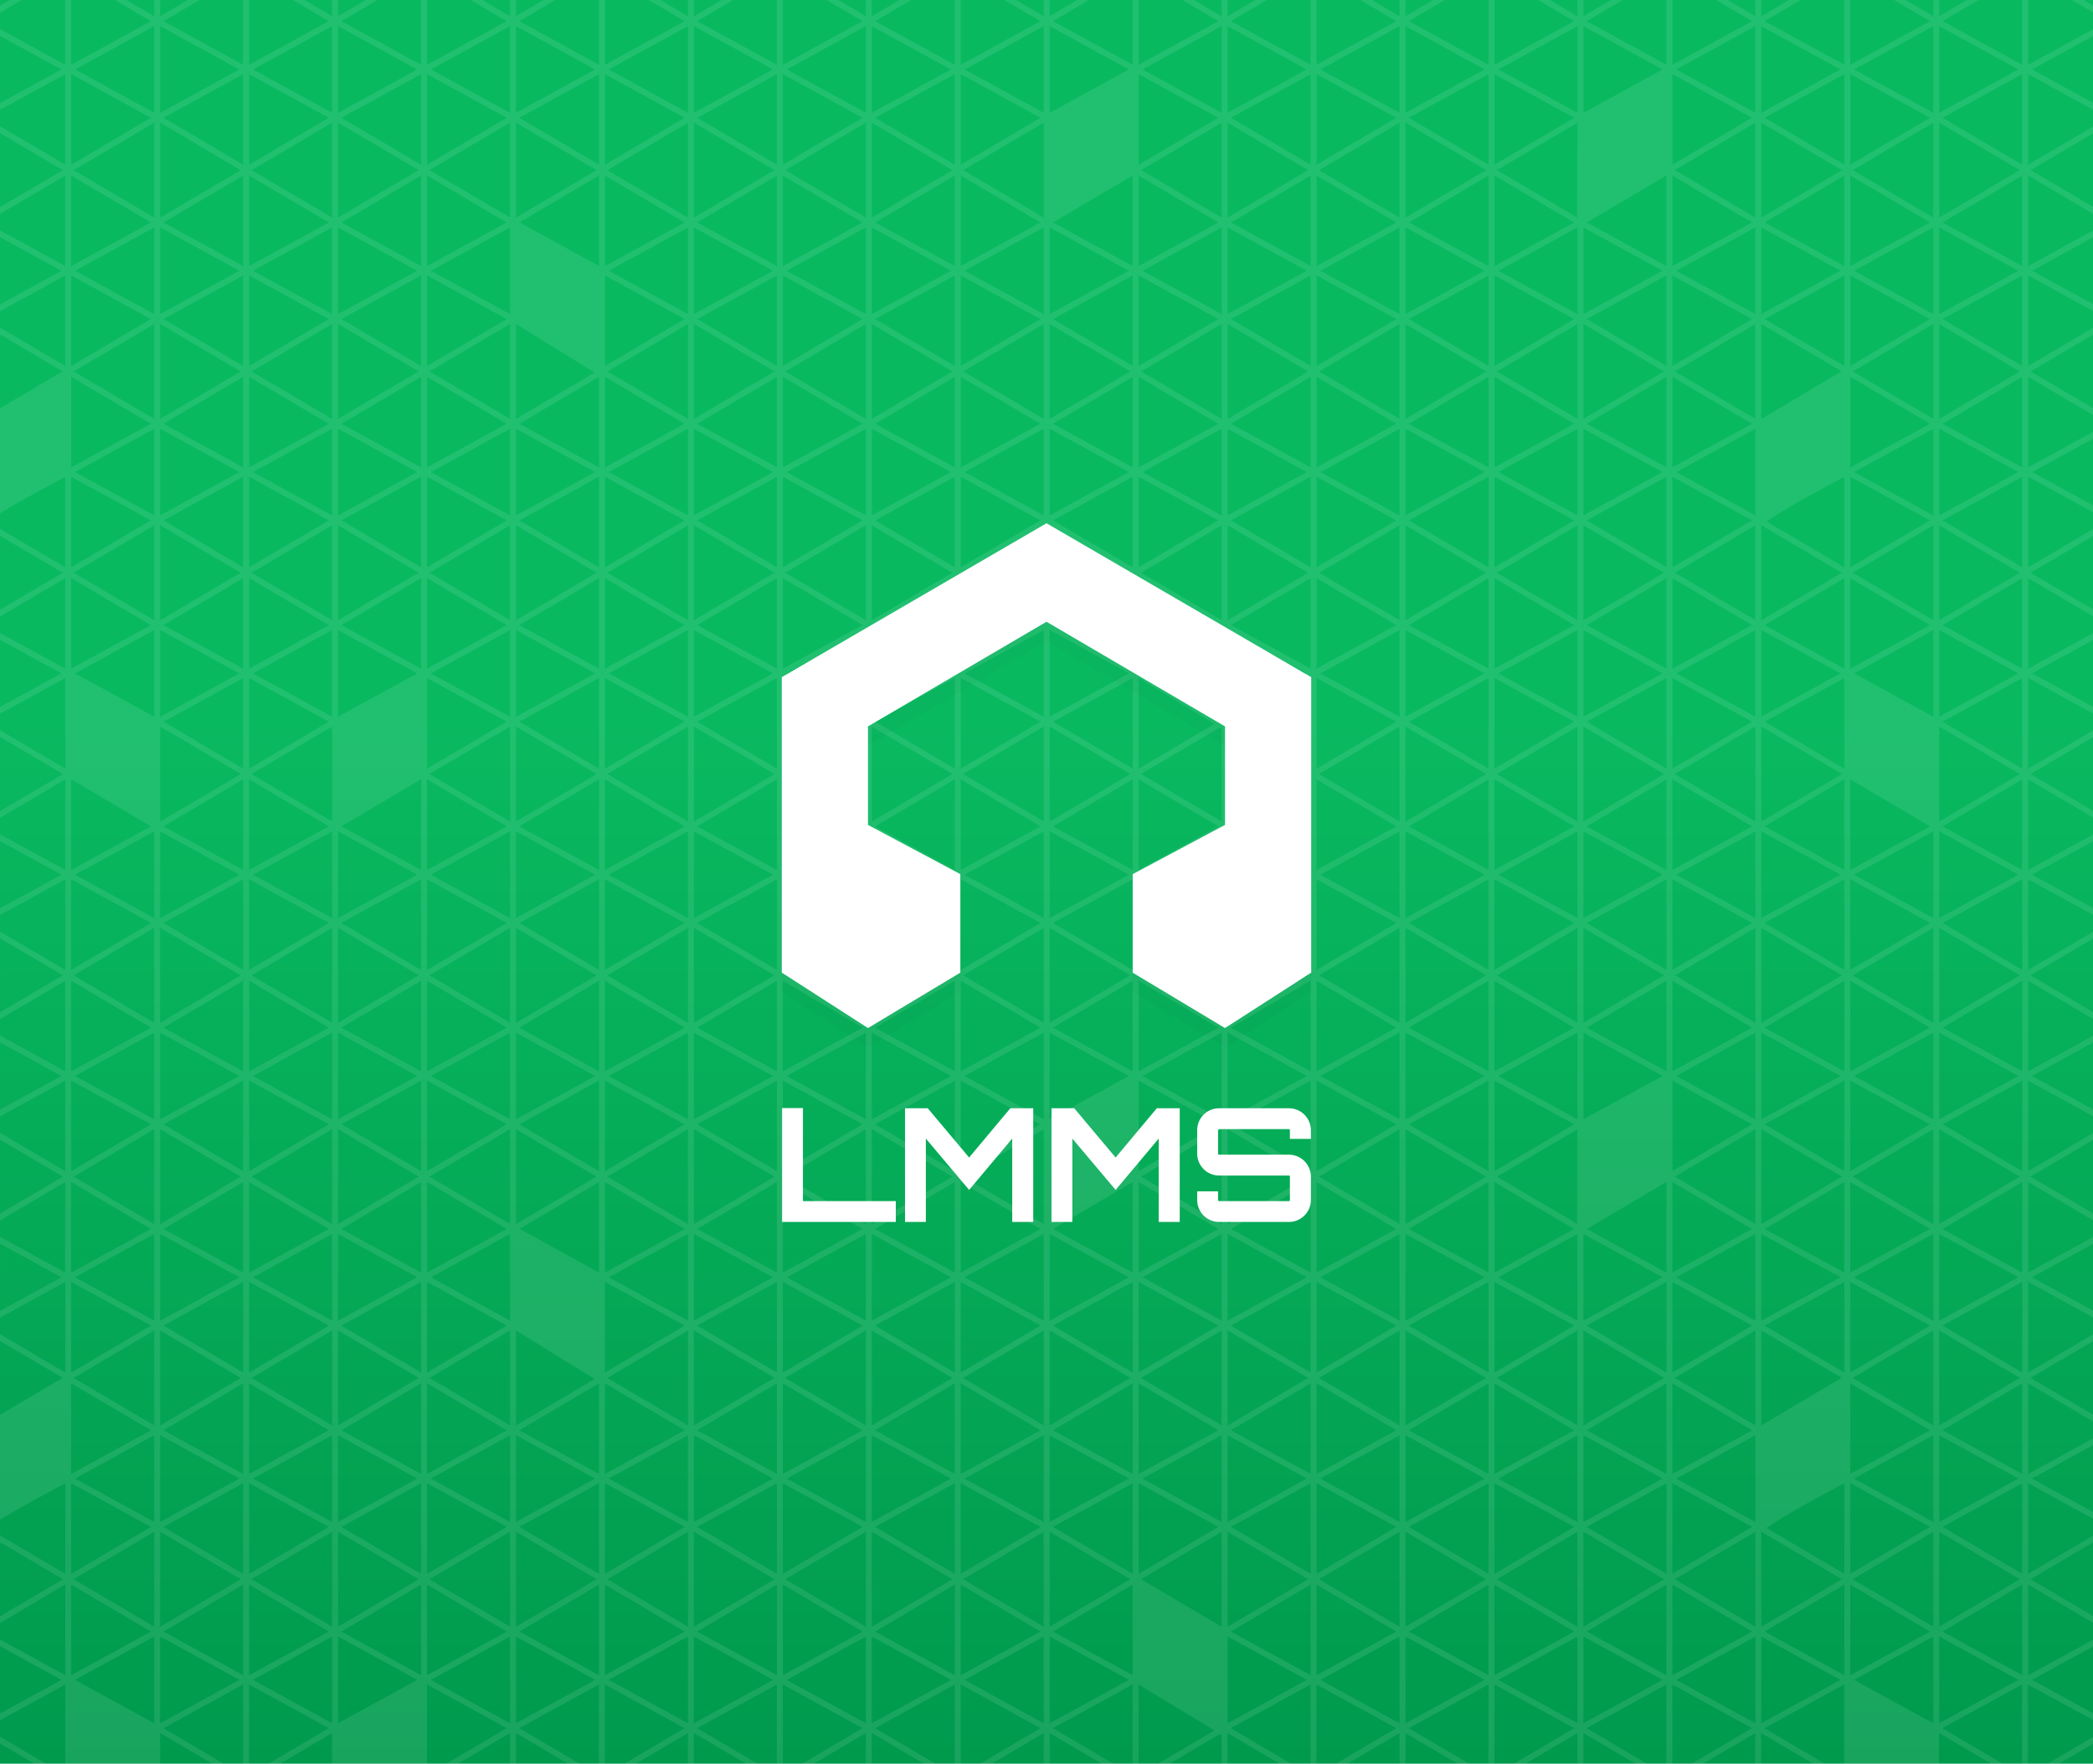 <svg xmlns="http://www.w3.org/2000/svg" height="573" width="680"><defs><filter height="1.025" y="-.012" width="1.023" x="-.012" id="A" color-interpolation-filters="sRGB"><feGaussianBlur stdDeviation=".42"/></filter><linearGradient y2="573" x2="339.5" y1="233" x1="339.5" id="B" gradientUnits="userSpaceOnUse"><stop offset="0" stop-color="#09b960"/><stop offset="1" stop-color="#009a4d"/></linearGradient></defs><path d="M.001 573h680V0h-680z" fill="url(#B)"/><path dominant-baseline="auto" d="M3.23 0L0 1.902v2.203L6.973 0zm17.977 0v21.063L0 9.453v2.182L19.957 22.57 0 33.504v2.182l21.207-11.6V53.52L0 41.033v2.2L20.3 55.2h.266l-.266.158L0 67.303v2.203l21.207-12.488V86.46L0 74.854v2.18L19.957 87.97 0 98.904v2.182l21.207-11.6v29.447L0 106.434v2.2L20.3 120.6h.104L0 132.682v34.1c6.868-4.292 14.097-8.004 21.207-11.896v29.447L0 171.832v2.203L20.3 186h.266l-.266.156L0 198.102v2.205l21.207-12.5v29.445L0 205.654v2.18l19.957 10.936L0 229.705v2.18l21.207-11.6v29.447L0 237.232v2.203L20.3 251.4h.266l-.266.156L0 263.502v2.203l21.207-12.488v29.445L0 271.053v2.182l19.957 10.936L0 295.105v2.18l21.207-11.6v29.445L0 302.633v2.203l20.3 11.953h.266l-.266.158L0 328.902v2.203l21.207-12.488v29.445L0 336.453v2.182l19.957 10.936L0 360.504v2.182l21.207-11.6v29.447L0 368.033v2.2l20.3 11.955h.266l-.266.158L0 394.303v2.203l21.207-12.488v29.443L0 401.854v2.18l19.957 10.936L0 425.904v2.182l21.207-11.6v29.447L0 433.434v2.2L20.3 447.6h.104L0 459.682v34.1c6.868-4.292 14.097-8.004 21.207-11.896v29.447L0 498.832v2.203L20.3 513h.266l-.266.156L0 525.102v2.205l21.207-12.5v29.445L0 532.654v2.18l19.957 10.936L0 556.705v2.18l21.207-11.6V573h30.826v-9.96L68.945 573h3.74l-19.6-11.54 25.9-14.186V573h1.928v-25.725l25.912 14.186L87.254 573h3.742l16.9-9.96V573h30.828v-25.725l25.912 14.186-19.58 11.54h3.742l16.9-9.96V573h1.926v-9.96l16.912 9.96h3.74l-19.6-11.54 25.9-14.186V573h1.928v-25.725l25.914 14.186L202.854 573h3.744l16.9-9.96V573h1.926v-9.96l16.9 9.96h3.744l-19.594-11.54 25.914-14.186V573h1.926v-25.725l25.912 14.186L260.654 573h3.742l16.912-9.96V573h1.924v-9.96l16.912 9.96h3.742l-19.592-11.54 25.912-14.186V573h1.926v-25.725l25.914 14.186L318.453 573h3.744l16.9-9.96V573h1.926v-9.96l16.9 9.96h3.744l-19.594-11.54 25.914-14.186V573h1.926v-25.725l24.654 14.926-18.334 10.8h3.74l16.387-9.65.527.34V573h1.926v-9.96l16.9 9.96h3.744l-19.594-11.54 25.914-14.186V573h1.924v-25.725l25.914 14.186L434.053 573h3.744l16.9-9.96V573h1.926v-9.96l16.912 9.96h3.742l-19.592-11.54 25.912-14.186V573h1.926v-25.725l25.914 14.186L491.854 573h3.744l16.9-9.96V573h1.926v-9.96l16.9 9.96h3.744l-19.594-11.54 25.914-14.186V573h1.928v-25.725l25.9 14.186-19.6 11.54h3.74l16.9-9.96V573h1.928v-9.96l16.9 9.96h3.742l-19.592-11.54 25.912-14.186V573h30.828v-9.96l16.9 9.96h3.742l-19.592-11.54 25.912-14.186V573h1.928v-25.725L680 558.8v-2.182l-19.816-10.857L680 534.912v-2.182l-21.064 11.53v-29.445l21.064 12.4v-2.207L659.576 513h.266L680 501.12v-2.205l-21.064 12.408v-29.447L680 493.408v-2.182l-19.816-10.857L680 469.512v-2.182l-21.064 11.53v-29.445L680 461.824v-2.207L659.576 447.6h.266L680 435.72v-2.203l-21.064 12.406v-29.447L680 428.008v-2.182l-19.816-10.857L680 404.1v-2.182l-21.064 11.53v-29.443L680 396.424v-2.205l-20.424-12.03h.266L680 370.318v-2.203l-21.064 12.406v-29.447L680 362.607v-2.182l-19.816-10.855L680 338.713v-2.184l-21.064 11.533v-29.445L680 331.023v-2.205l-20.424-12.03h.266L680 304.92v-2.205l-21.064 12.406v-29.445L680 297.2v-2.182l-19.816-10.857L680 273.313v-2.184l-21.064 11.533v-29.445L680 265.623v-2.205l-20.424-12.027h.266L680 239.52v-2.205l-21.064 12.408v-29.447L680 231.8v-2.182l-19.816-10.857L680 207.912v-2.182l-21.064 11.53v-29.445l21.064 12.4v-2.207L659.576 186h.266L680 174.12v-2.205l-21.064 12.408v-29.447L680 166.408v-2.182l-19.816-10.857L680 142.512v-2.182l-21.064 11.53v-29.445L680 134.824v-2.207L659.576 120.6h.266L680 108.72v-2.203l-21.064 12.406V89.475L680 101.008v-2.182L660.184 87.97 680 77.1v-2.18l-21.064 11.53V57.018L680 69.424V67.22L659.576 55.2h.266L680 43.318v-2.203L658.936 53.52V24.074L680 35.607v-2.182L660.184 22.57 680 11.713V9.53l-21.064 11.533V0h-1.928v21.063L631.096 6.877 642.773 0h-3.742l-8.996 5.3V0h-1.928v5.3L619.1 0h-3.742l11.678 6.877-25.912 14.186V0h-1.928v21.063l-25.9-14.186L584.973 0h-3.742l-8.996 5.3V0h-1.928v5.3L561.3 0h-3.74l11.676 6.877-25.9 14.186V0h-1.928v21.063L515.494 6.877 527.172 0h-3.742l-8.996 5.3V0h-1.926v5.3L503.512 0h-3.742l11.678 6.877-25.914 14.186V0h-1.926v21.063L457.695 6.877 469.373 0h-3.742l-8.998 5.3V0h-1.926v5.3L445.7 0h-3.742l11.678 6.877-25.914 14.186V0h-1.924v21.063L399.895 6.877 411.572 0h-3.742l-8.996 5.3V0h-1.926v5.3L387.9 0h-3.742l11.678 6.877-25.912 14.186V0h-1.926v21.063L342.094 6.877 353.77 0h-3.742l-8.996 5.3V0h-1.926v5.3L330.1 0h-3.742l11.678 6.877-25.914 14.186V0h-1.926v21.063l-25.9-14.186L295.973 0h-3.742l-8.998 5.3V0h-1.924v5.3l-9-5.3h-3.742l11.678 6.877-25.912 14.186V0h-1.926v21.063L226.494 6.877 238.172 0h-3.742l-8.996 5.3V0h-1.926v5.3L214.512 0h-3.742l11.678 6.877-25.914 14.186V0h-1.928v21.063l-25.9-14.186L180.37 0h-3.74l-8.998 5.3V0h-1.926v5.3L156.7 0h-3.742l11.678 6.877-25.912 14.186V0h-1.928v21.063l-25.9-14.186L122.572 0h-3.742l-8.996 5.3V0h-1.928v5.3L98.9 0h-3.742l11.678 6.877-25.912 14.186V0h-1.928v21.063l-25.9-14.186L64.77 0h-3.74l-8.998 5.3V0h-1.928v5.3L41.1 0h-3.742l11.678 6.877-25.912 14.186V0h-1.926zM673.17 0L680 4.023V1.818L676.9 0h-3.74zM50.105 8.475v28.187L24.383 22.57zm1.928 0L77.758 22.57 52.033 36.662zm55.873 0v28.187L82.182 22.57l25.725-14.096zm1.928 0l25.723 14.096-25.723 14.092zm55.873 0v28.187L139.982 22.57l25.725-14.096zm1.926 0l25.725 14.096-25.725 14.092zm55.875 0v28.187L197.78 22.57l25.727-14.096zm1.926 0L251.16 22.57l-25.725 14.092V8.475zm55.875 0v28.187L255.582 22.57 281.3 8.475zm1.924 0l25.725 14.096-25.725 14.092zm55.875 0v28.187L313.385 22.57l25.723-14.096zm1.926 0L366.76 22.57l-25.725 14.092V8.475zm55.875 0v28.187L371.184 22.57 396.9 8.474zm1.926 0l25.723 14.096-25.723 14.092zm55.873 0v28.187L428.984 22.57l25.723-14.096zm1.926 0L482.36 22.57l-25.725 14.092V8.475zm55.875 0v28.187L486.783 22.57l25.725-14.096zm1.926 0l25.723 14.096-25.723 14.092zm55.873 0v28.187L544.584 22.57l25.723-14.096zm1.928 0L597.96 22.57l-25.725 14.092V8.475zm55.873 0v28.187L602.383 22.57l25.725-14.096zm1.928 0L655.76 22.57l-25.723 14.092zm-606.902 15.6l25.912 14.188-25.912 15.26v-29.45zm55.873 0V53.52l-25.9-15.26 25.9-14.187zm1.928 0l25.912 14.188-25.912 15.26v-29.45zm55.873 0V53.52l-25.912-15.26 25.912-14.187zm1.928 0l25.912 14.188-25.912 15.26v-29.45zm55.87 0V53.52l-25.9-15.26 25.9-14.187zm1.928 0l25.914 14.188-25.914 15.26v-29.45zm55.875 0V53.52l-25.914-15.26L252.4 24.073zm1.926 0l25.912 14.188-25.912 15.26v-29.45zm55.873 0V53.52l-25.912-15.26 25.912-14.187zm1.926 0l25.914 14.188-25.914 15.26v-29.45zm57.8 0l25.912 14.188-25.912 15.26v-29.45zm55.875 0V53.52l-25.914-15.26L425.8 24.073zm1.924 0l25.914 14.188-25.914 15.26v-29.45zm55.875 0V53.52l-25.912-15.26 25.912-14.187zm1.926 0l25.914 14.188-25.914 15.26v-29.45zm57.803 0l25.9 14.188-25.9 15.26v-29.45zm55.87 0V53.52l-25.912-15.26 25.912-14.187zm1.928 0l25.912 14.188-25.912 15.26v-29.45zm55.873 0V53.52l-25.912-15.26 25.912-14.187zM50.105 39.84v30.857L23.775 55.2h.268l26.063-15.35zm1.928 0L78.1 55.2h.266l-.266.158-26.066 15.35V39.84zm55.873 0v30.857L81.574 55.2h.27l26.063-15.35zm1.928 0l26.064 15.35h.266l-.266.158-26.064 15.35zm55.873 0v30.52l-.193.225-26.14-15.395h.268l26.064-15.35zm1.926 0L193.7 55.2h.266l-.266.158-26.066 15.35V39.84zm55.875 0v30.857L197.174 55.2h.27l26.064-15.35zm1.926 0l26.064 15.35h.268l-26.332 15.508zm55.875 0v30.857L254.975 55.2h.268l26.066-15.35zm1.924 0L309.3 55.2h.266l-.266.158-26.066 15.35V39.84zm55.875 0v30.857L312.775 55.2h.268l26.064-15.35zm57.8 0v30.857L370.574 55.2h.268l26.066-15.35zm1.926 0l26.064 15.35h.266l-.266.158-26.064 15.35zm55.873 0v30.857L428.375 55.2h.268l26.064-15.35zm1.926 0L482.7 55.2h.268l-26.334 15.508V39.84zm55.875 0l-.12 30.8-26.2-15.44h.268L512.5 39.84zm57.8 0v30.857l-26.33-15.508h.266l26.064-15.35zm1.928 0L598.3 55.2h.268l-26.332 15.508zm55.873 0v30.857L601.775 55.2h.268l26.064-15.35zm1.928 0L656.1 55.2h.27l-.27.158-26.062 15.35V39.84zM23.133 57.018l25.912 15.26L23.133 86.46zm55.873 0V86.46l-25.9-14.184 25.9-15.26zm1.928 0l25.912 15.26L80.934 86.46zm55.873 0V86.46l-25.912-14.184 25.912-15.26zm1.928 0l25.912 15.26-25.912 14.184zm55.87 0V86.46l-25.832-14.23 25.832-15.213zm1.928 0l25.914 15.26-25.914 14.184zm55.875 0V86.46l-25.914-14.184 25.914-15.26zm1.926 0l25.912 15.26-25.912 14.184zm55.873 0V86.46l-25.912-14.184 25.912-15.26zm1.926 0l25.914 15.26-25.914 14.184zm55.875 0V86.46l-25.914-14.184 25.914-15.26zm1.926 0l25.912 15.26-25.912 14.184zm55.875 0V86.46l-25.914-14.184 25.914-15.26zm1.924 0l25.914 15.26-25.914 14.184zm55.875 0V86.46l-25.912-14.184 25.912-15.26zm1.926 0l25.914 15.26-25.914 14.184zm55.875 0V86.46l-25.914-14.184 25.914-15.26zm1.928 0l25.9 15.26-25.9 14.184zm55.87 0V86.46l-25.912-14.184 25.912-15.26zm1.928 0l25.912 15.26-25.912 14.184zm55.873 0V86.46l-25.912-14.184 25.912-15.26zM50.105 73.875v28.188L24.383 87.97l25.723-14.094zm1.928 0L77.758 87.97l-25.725 14.094v-28.2zm55.873 0v28.188L82.182 87.97l25.725-14.094zm1.928 0l25.723 14.094-25.723 14.094zm113.674 0v28.188L197.78 87.97l25.727-14.094zm1.926 0L251.16 87.97l-25.725 14.094v-28.19zm55.875 0v28.188L255.582 87.97l25.727-14.094zm1.924 0l25.725 14.094-25.725 14.094zm55.875 0v28.188L313.385 87.97l25.723-14.094zm1.926 0L366.76 87.97l-25.725 14.094v-28.19zm55.875 0v28.188L371.184 87.97l25.725-14.094zm1.926 0l25.723 14.094-25.723 14.094zm55.873 0v28.188L428.984 87.97l25.723-14.094zm1.926 0L482.36 87.97l-25.725 14.094v-28.19zm55.875 0v28.188L486.783 87.97l25.725-14.094zm1.926 0l25.723 14.094-25.723 14.094zm55.873 0v28.188L544.584 87.97l25.723-14.094zm1.928 0L597.96 87.97l-25.725 14.094v-28.2zm55.873 0v28.188L602.383 87.97l25.725-14.094zm1.928 0L655.76 87.97l-25.723 14.094zm-464.355.014l.025 28.174-25.723-14.094 25.697-14.08zM23.133 89.475l25.912 14.188-25.912 15.26zm55.873 0v29.447l-25.9-15.26 25.9-14.188zm1.928 0l25.912 14.188-25.912 15.26zm55.873 0v29.447l-25.912-15.26 25.912-14.188zm1.928 0l25.912 14.188-25.912 15.26zm57.8 0l25.914 14.188-25.914 15.26zm55.875 0v29.447l-25.914-15.26L252.4 89.474zm1.926 0l25.912 14.188-25.912 15.26zm55.873 0v29.447l-25.912-15.26 25.912-14.188zm1.926 0l25.914 14.188-25.914 15.26zm55.875 0v29.447l-25.914-15.26L368 89.474zm1.926 0l25.912 14.188-25.912 15.26zm55.875 0v29.447l-25.914-15.26 25.914-14.188zm1.924 0l25.914 14.188-25.914 15.26zm55.875 0v29.447l-25.912-15.26L483.6 89.474zm1.926 0l25.914 14.188-25.914 15.26zm55.875 0v29.447l-25.914-15.26 25.914-14.188zm1.928 0l25.9 14.188-25.9 15.26zm55.87 0v29.447l-25.912-15.26 25.912-14.188zm1.928 0l25.912 14.188-25.912 15.26zm55.873 0v29.447l-25.912-15.26L657 89.474zM50.105 105.24v30.857L23.775 120.6h.268l26.063-15.35zm1.928 0L78.1 120.6h.266l-.266.156-26.066 15.352V105.24zm55.873 0v30.857L81.574 120.6h.27l26.063-15.35zm1.928 0l26.064 15.35h.266l-.266.156-26.064 15.352zm55.873 0v30.857L139.375 120.6h.268l26.064-15.35zm1.926 0l25.568 15.8-25.568 15.06zm55.875 0v30.857L197.174 120.6h.27l26.064-15.35zm1.926 0l26.064 15.35h.268l-.268.156-26.064 15.352zm55.875 0v30.857L254.975 120.6h.268l26.066-15.35zm1.924 0L309.3 120.6h.266l-.266.156-26.066 15.352V105.24zm55.875 0v30.857L312.775 120.6h.268l26.064-15.35zm1.926 0l26.064 15.35h.268l-.268.156-26.064 15.352zm55.875 0v30.857L370.574 120.6h.268l26.066-15.35zm1.926 0L424.9 120.6h.266l-.266.156-26.064 15.352V105.24zm55.873 0v30.857L428.375 120.6h.268l26.064-15.35zm1.926 0L482.7 120.6h.268l-.268.156-26.066 15.352zm55.875 0v30.857L486.176 120.6h.268l26.064-15.35zm1.926 0L540.5 120.6h.268l-.268.156-26.064 15.352V105.24zm55.873 0v30.857l-26.33-15.508h.266l26.064-15.35zm1.928 0L598.3 120.6h.102l-26.166 15.508zm55.873 0v30.857L601.775 120.6h.268l26.064-15.35zm1.928 0L656.1 120.6h.27l-.27.156-26.062 15.352V105.24zM23.133 122.416l25.912 15.262-25.912 14.184v-29.445zm55.873 0v29.445l-25.9-14.184 25.9-15.262zm1.928 0l25.912 15.262-25.912 14.184v-29.445zm55.873 0v29.445l-25.912-14.184 25.912-15.262zm1.928 0l25.912 15.262-25.912 14.184v-29.445zm55.87 0v29.445l-25.9-14.184 25.9-15.262zm1.928 0l25.914 15.262-25.914 14.184v-29.445zm55.875 0v29.445l-25.914-14.184 25.914-15.262zm1.926 0l25.912 15.262-25.912 14.184v-29.445zm55.873 0v29.445l-25.912-14.184 25.912-15.262zm1.926 0l25.914 15.262-25.914 14.184v-29.445zm55.875 0v29.445l-25.914-14.184 25.914-15.262zm1.926 0l25.912 15.262-25.912 14.184v-29.445zm55.875 0v29.445l-25.914-14.184 25.914-15.262zm1.924 0l25.914 15.262-25.914 14.184v-29.445zm55.875 0v29.445l-25.912-14.184 25.912-15.262zm1.926 0l25.914 15.262-25.914 14.184v-29.445zm55.875 0v29.445l-25.914-14.184 25.914-15.262zm1.928 0l25.9 15.262-25.9 14.184v-29.445zm57.8 0l25.912 15.262-25.912 14.184v-29.445zm55.873 0v29.445l-25.912-14.184L657 122.415zM50.105 139.273v28.2L24.383 153.37l25.723-14.096zm1.928 0l25.725 14.096-25.725 14.094v-28.2zm55.873 0v28.2L82.182 153.37l25.725-14.096zm1.928 0l25.723 14.096-25.723 14.094v-28.2zm55.873 0v28.2l-25.725-14.094 25.725-14.096zm1.926 0l25.725 14.096-25.725 14.094v-28.2zm55.875 0v28.2L197.78 153.37l25.727-14.096zm1.926 0l25.725 14.096-25.725 14.094v-28.2zm55.875 0v28.2l-25.727-14.094 25.727-14.096zm1.924 0l25.725 14.096-25.725 14.094v-28.2zm55.875 0v28.2l-25.723-14.094 25.723-14.096zm1.926 0l25.725 14.096-25.725 14.094v-28.2zm55.875 0v28.2l-25.725-14.094 25.725-14.096zm1.926 0l25.723 14.096-25.723 14.094v-28.2zm55.873 0v28.2l-25.723-14.094 25.723-14.096zm1.926 0l25.725 14.096-25.725 14.094v-28.2zm55.875 0v28.2l-25.725-14.094 25.725-14.096zm1.926 0l25.723 14.096-25.723 14.094v-28.2zm55.873 0v28.2l-25.723-14.094 25.723-14.096zm57.8 0v28.2l-25.725-14.094 25.725-14.096zm1.928 0l25.723 14.096-25.723 14.094v-28.2zM23.133 154.875l25.912 14.186-25.912 15.262v-29.447zm55.873 0v29.447l-25.9-15.262 25.9-14.186zm1.928 0l25.912 14.186-25.912 15.262v-29.447zm55.873 0v29.447l-25.912-15.262 25.912-14.186zm1.928 0l25.912 14.186-25.912 15.262v-29.447zm55.87 0v29.447l-25.9-15.262 25.9-14.186zm1.928 0l25.914 14.186-25.914 15.262v-29.447zm55.875 0v29.447l-25.914-15.262 25.914-14.186zm1.926 0l25.912 14.186-25.912 15.262v-29.447zm55.873 0v29.447l-25.912-15.262 25.912-14.186zm1.926 0l25.914 14.186-25.914 15.262v-29.447zm55.875 0v29.447l-25.914-15.262 25.914-14.186zm1.926 0l25.912 14.186-25.912 15.262v-29.447zm55.875 0v29.447l-25.914-15.262 25.914-14.186zm1.924 0l25.914 14.186-25.914 15.262v-29.447zm55.875 0v29.447l-25.912-15.262 25.912-14.186zm1.926 0l25.914 14.186-25.914 15.262v-29.447zm55.875 0v29.447l-25.914-15.262 25.914-14.186zm1.928 0l25.9 14.186-25.9 15.262v-29.447zm55.87 0v29.447l-25.295-14.898c8.046-5.474 16.758-9.875 25.295-14.55zm1.928 0l25.912 14.186-25.912 15.262v-29.447zm55.873 0v29.447l-25.912-15.262 25.912-14.186zM50.105 170.64v30.857L23.775 186h.268l26.063-15.35zm1.928 0L78.1 186h.266l-.266.156-26.066 15.352V170.64zm55.873 0v30.857L81.574 186h.27l26.063-15.35zm1.928 0L135.898 186h.266l-.266.156-26.064 15.352zm55.873 0v30.857L139.375 186h.268l26.064-15.35zm1.926 0L193.7 186h.266l-.266.156-26.066 15.352V170.64zm55.875 0v30.857L197.174 186h.27l26.064-15.35zm1.926 0L251.498 186h.268l-.268.156-26.064 15.352zm55.875 0v30.857L254.975 186h.268l26.066-15.35zm1.924 0L309.3 186h.266l-.266.156-26.066 15.352V170.64zm55.875 0v30.857L312.775 186h.268l26.064-15.35zm1.926 0L367.098 186h.268l-.268.156-26.064 15.352zm55.875 0v30.857L370.574 186h.268l26.066-15.35zm1.926 0L424.898 186h.266l-.266.156-26.064 15.352V170.64zm55.873 0v30.857L428.375 186h.268l26.064-15.35zm1.926 0L482.7 186h.268l-.268.156-26.066 15.352zm55.875 0v30.857L486.176 186h.268l26.064-15.35zm1.926 0L540.498 186h.268l-.268.156-26.064 15.352V170.64zm55.873 0v30.857L543.977 186h.266l26.064-15.35zm1.928 0L598.3 186h.268l-.268.156-26.064 15.352zm55.873 0v30.857L601.775 186h.268l26.064-15.35zm1.928 0l26.06 15.36h.27l-.27.156-26.062 15.352V170.64zM23.133 187.816l25.912 15.262-25.912 14.184v-29.445zm55.873 0v29.445l-25.9-14.184 25.9-15.262zm1.928 0l25.912 15.262-25.912 14.184v-29.445zm55.873 0v29.445l-25.912-14.184 25.912-15.262zm1.928 0l25.912 15.262-25.912 14.184v-29.445zm55.87 0v29.445l-25.9-14.184 25.9-15.262zm1.928 0l25.914 15.262-25.914 14.184v-29.445zm55.875 0v29.445l-25.914-14.184 25.914-15.262zm1.926 0l25.912 15.262-25.912 14.184v-29.445zm55.873 0v29.445l-25.912-14.184 25.912-15.262zm1.926 0l25.914 15.262-25.914 14.184v-29.445zm55.875 0v29.445l-25.914-14.184 25.914-15.262zm57.8 0v29.445l-25.914-14.184 25.914-15.262zm1.924 0l25.914 15.262-25.914 14.184v-29.445zm55.875 0v29.445l-25.912-14.184 25.912-15.262zm1.926 0l25.914 15.262-25.914 14.184v-29.445zm55.875 0v29.445l-25.914-14.184 25.914-15.262zm1.928 0l25.9 15.262-25.9 14.184v-29.445zm55.87 0v29.445l-25.912-14.184 25.912-15.262zm1.928 0l25.912 15.262-25.912 14.184v-29.445zm55.873 0v29.445l-25.912-14.184 25.912-15.262zM50.105 204.674v28.2L24.383 218.77l25.723-14.096zm1.928 0l25.725 14.096-25.725 14.094v-28.2zm55.873 0v28.2L82.182 218.77l25.725-14.096zm1.928 0l25.723 14.096-25.723 14.094v-28.2zm55.873 0v28.2l-25.725-14.094 25.725-14.096zm1.926 0l25.725 14.096-25.725 14.094v-28.2zm55.875 0v28.2L197.78 218.77l25.727-14.096zm1.926 0l25.725 14.096-25.725 14.094v-28.2zm55.875 0v28.2l-25.727-14.094 25.727-14.096zm1.924 0l25.725 14.096-25.725 14.094v-28.2zm55.875 0v28.2l-25.723-14.094 25.723-14.096zm1.926 0l25.725 14.096-25.725 14.094v-28.2zm57.8 0l25.723 14.096-25.723 14.094v-28.2zm55.873 0v28.2l-25.723-14.094 25.723-14.096zm1.926 0l25.725 14.096-25.725 14.094v-28.2zm55.875 0v28.2l-25.725-14.094 25.725-14.096zm1.926 0l25.723 14.096-25.723 14.094v-28.2zm55.873 0v28.2l-25.723-14.094 25.723-14.096zm1.928 0l25.725 14.096-25.725 14.094v-28.2zm55.873 0v28.2l-25.725-14.094 25.725-14.096zm1.928 0l25.723 14.096-25.723 14.094v-28.2zm-551.03 15.602v29.447l-25.9-15.262 25.9-14.186zm1.928 0l25.912 14.186-25.912 15.262v-29.447zm57.8 0l25.912 14.186-25.912 15.262v-29.447zm55.87 0v29.447l-25.9-15.262 25.9-14.186zm1.928 0l25.914 14.186-25.914 15.262v-29.447zm55.875 0v29.447l-25.914-15.262 25.914-14.186zm1.926 0l25.912 14.186-25.912 15.262v-29.447zm55.873 0v29.447l-25.912-15.262 25.912-14.186zm1.926 0l25.914 14.186-25.914 15.262v-29.447zm55.875 0v29.447l-25.914-15.262 25.914-14.186zm1.926 0l24.654 14.926-24.654 14.52v-29.447zm55.875 0v29.447l-25.914-15.262 25.914-14.186zm1.924 0l25.914 14.186-25.914 15.262v-29.447zm55.875 0v29.447l-25.912-15.262 25.912-14.186zm1.926 0l25.914 14.186-25.914 15.262v-29.447zm55.875 0v29.447l-25.914-15.262 25.914-14.186zm1.928 0l25.9 14.186-25.9 15.262v-29.447zm55.87 0v29.447l-25.912-15.262 25.912-14.186zm57.8 0v29.447l-25.912-15.262 25.912-14.186zM52.033 236.04L78.1 251.4h.266l-.266.156-26.066 15.352V236.04zm55.873 0v30.857L81.574 251.4h.27l26.063-15.35zm57.8 0v30.857l-26.332-15.508h.268l26.064-15.35zm1.926 0l26.066 15.35h.266l-.266.156-26.066 15.352zm55.875 0v30.857l-26.334-15.508h.27l26.064-15.35zm1.926 0l26.064 15.35h.268l-.268.156-26.064 15.352zm55.875 0v30.857l-26.334-15.508h.268l26.066-15.35zm1.924 0l26.066 15.35h.266l-.266.156-26.066 15.352zm55.875 0v30.857l-26.332-15.508h.268l26.064-15.35zm1.926 0l26.064 15.35h.268l-.268.156-26.064 15.352zm57.8 0l26.064 15.35h.266l-.266.156-26.064 15.352zm55.873 0v30.857l-26.332-15.508h.268l26.064-15.35zm1.926 0l26.066 15.35h.268l-.268.156-26.066 15.352zm55.875 0v30.857l-26.332-15.508h.268l26.064-15.35zm1.926 0l26.064 15.35h.268l-.268.156-26.064 15.352zm55.873 0v30.857l-26.33-15.508h.266l26.064-15.35zm1.928 0l26.064 15.35h.268l-.268.156-26.064 15.352zm57.8 0l26.063 15.35h.27l-.27.156-26.062 15.352V236.04zm-233.654.3l.527.34v30.2l-26.334-15.508h.268l25.54-15.04zM23.133 253.217l25.912 15.26-25.912 14.186v-29.445zm55.873 0v29.445l-25.9-14.186 25.9-15.26zm1.928 0l25.912 15.26-25.912 14.186v-29.445zm55.873 0v29.445l-25.912-14.186 25.912-15.26zm1.928 0l25.912 15.26-25.912 14.186v-29.445zm55.87 0v29.445l-25.9-14.186 25.9-15.26zm1.928 0l25.914 15.26-25.914 14.186v-29.445zm55.875 0v29.445l-25.914-14.186 25.914-15.26zm1.926 0l25.725 15.148-3.408 2.08-22.316 12.217v-29.445zm55.873 0v29.445l-25.912-14.186 25.912-15.26zm1.926 0l25.914 15.26-25.914 14.186v-29.445zm55.875 0v29.445l-25.914-14.186 25.914-15.26zm1.926 0l25.912 15.26-25.912 14.186v-29.445zm55.875 0v29.445l-25.914-14.186 25.914-15.26zm1.924 0l25.914 15.26-25.914 14.186v-29.445zm55.875 0v29.445l-25.912-14.186 25.912-15.26zm1.926 0l25.914 15.26-25.914 14.186v-29.445zm55.875 0v29.445l-25.914-14.186 25.914-15.26zm1.928 0l25.9 15.26-25.9 14.186v-29.445zm55.87 0v29.445l-25.912-14.186 25.912-15.26zm1.928 0l25.912 15.26-25.912 14.186v-29.445zm55.873 0v29.445l-25.912-14.186 25.912-15.26zM50.105 270.074v28.2L24.383 284.17l25.723-14.096zm1.928 0l25.725 14.096-25.725 14.094v-28.2zm55.873 0v28.2L82.182 284.17l25.725-14.096zm1.928 0l25.723 14.096-25.723 14.094v-28.2zm55.873 0v28.2l-25.725-14.094 25.725-14.096zm1.926 0l25.725 14.096-25.725 14.094v-28.2zm55.875 0v28.2L197.78 284.17l25.727-14.096zm1.926 0l25.725 14.096-25.725 14.094v-28.2zm57.8 0l25.725 14.096-25.725 14.094v-28.2zm55.875 0v28.2l-25.723-14.094 25.723-14.096zm1.926 0l25.725 14.096-25.725 14.094v-28.2zm55.875 0v28.2l-25.725-14.094 25.725-14.096zm1.926 0l25.723 14.096-25.723 14.094v-28.2zm55.873 0v28.2l-25.723-14.094 25.723-14.096zm1.926 0l25.725 14.096-25.725 14.094v-28.2zm55.875 0v28.2l-25.725-14.094 25.725-14.096zm1.926 0l25.723 14.096-25.723 14.094v-28.2zm55.873 0v28.2l-25.723-14.094 25.723-14.096zm1.928 0l25.725 14.096-25.725 14.094v-28.2zm55.873 0v28.2l-25.725-14.094 25.725-14.096zm1.928 0l25.723 14.096-25.723 14.094v-28.2zM23.133 285.676l25.912 14.186-25.912 15.26v-29.445zm55.873 0v29.445l-25.9-15.26 25.9-14.186zm1.928 0l25.912 14.186-25.912 15.26v-29.445zm55.873 0v29.445l-25.912-15.26 25.912-14.186zm1.928 0l25.912 14.186-25.912 15.26v-29.445zm55.87 0v29.445l-25.9-15.26 25.9-14.186zm1.928 0l25.914 14.186-25.914 15.26v-29.445zm55.875 0v29.445l-25.914-15.26 25.914-14.186zm57.8 0v29.445l-25.912-15.26 25.912-14.186zm1.926 0l25.914 14.186-25.914 15.26v-29.445zm55.875 0v29.445l-25.914-15.26 25.914-14.186zm1.926 0l25.912 14.186-25.912 15.26v-29.445zm55.875 0v29.445l-25.914-15.26 25.914-14.186zm1.924 0l25.914 14.186-25.914 15.26v-29.445zm55.875 0v29.445l-25.912-15.26 25.912-14.186zm1.926 0l25.914 14.186-25.914 15.26v-29.445zm55.875 0v29.445l-25.914-15.26 25.914-14.186zm1.928 0l25.9 14.186-25.9 15.26v-29.445zm55.87 0v29.445l-25.912-15.26 25.912-14.186zm1.928 0l25.912 14.186-25.912 15.26v-29.445zm55.873 0v29.445l-25.912-15.26 25.912-14.186zM50.105 301.44v30.86l-26.33-15.5h.268l26.063-15.348zm1.928 0L78.1 316.8h.266l-.266.158L52.033 332.3zm55.873 0v30.86l-26.332-15.5h.27l26.063-15.348zm1.928 0l26.064 15.348h.266l-.266.158-26.064 15.352zm55.873 0v30.86l-26.332-15.5h.268l26.064-15.348zm1.926 0L193.7 316.8h.266l-.266.158-26.066 15.352v-30.86zm55.875 0v30.86l-26.334-15.5h.27l26.064-15.348zm1.926 0l26.064 15.348h.268l-26.332 15.5zm55.875 0v30.86l-26.334-15.5h1.254l25.08-15.348zm1.924 0L309.3 316.8h.266l-.266.158-26.066 15.352v-30.86zm55.875 0v30.86l-26.332-15.5h.268l26.064-15.348zm1.926 0l26.064 15.348h.268l-26.332 15.5zm55.875 0v30.86l-26.334-15.5h.268l26.066-15.348zm1.926 0l26.064 15.348h.266l-.266.158-26.064 15.352zm55.873 0v30.86l-26.332-15.5h.268l26.064-15.348zm1.926 0L482.7 316.8h.268l-26.334 15.5zm55.875 0v30.86l-26.332-15.5h.268l26.064-15.348zm1.926 0l26.064 15.348h.268l-26.332 15.5zm55.873 0v30.86l-26.33-15.5h.266l26.064-15.348zm1.928 0L598.3 316.8h.268l-26.332 15.5zm55.873 0v30.86l-26.332-15.5h.268l26.064-15.348zm1.928 0l26.063 15.348h.27l-.27.158-26.062 15.352V301.44zM23.133 318.617l25.912 15.26-25.912 14.186v-29.445zm55.873 0v29.445l-25.9-14.186 25.9-15.26zm1.928 0l25.912 15.26-25.912 14.186v-29.445zm55.873 0v29.445l-25.912-14.186 25.912-15.26zm1.928 0l25.912 15.26-25.912 14.186v-29.445zm55.87 0v29.445l-25.9-14.186 25.9-15.26zm1.928 0l25.914 15.26-25.914 14.186v-29.445zm55.875 0v29.445l-25.914-14.186 25.914-15.26zm1.926 0l25.912 15.26-25.912 14.186v-29.445zm55.873 0v29.445l-25.912-14.186 25.912-15.26zm1.926 0l25.914 15.26-25.914 14.186v-29.445zm55.875 0v29.445l-25.914-14.186 25.914-15.26zm1.926 0l25.912 15.26-25.912 14.186v-29.445zm55.875 0v29.445l-25.914-14.186 25.914-15.26zm1.924 0l25.914 15.26-25.914 14.186v-29.445zm55.875 0v29.445l-25.912-14.186 25.912-15.26zm1.926 0l25.914 15.26-25.914 14.186v-29.445zm55.875 0v29.445l-25.914-14.186 25.914-15.26zm1.928 0l25.9 15.26-25.9 14.186v-29.445zm55.87 0v29.445l-25.912-14.186 25.912-15.26zm1.928 0l25.912 15.26-25.912 14.186v-29.445zm55.873 0v29.445l-25.912-14.186 25.912-15.26zM50.105 335.475v28.188L24.383 349.57l25.723-14.096zm1.928 0l25.725 14.096-25.725 14.092v-28.187zm55.873 0v28.188L82.182 349.57l25.725-14.096zm1.928 0l25.723 14.096-25.723 14.092v-28.187zm55.873 0v28.188l-25.725-14.092zm1.926 0l25.725 14.096-25.725 14.092v-28.187zm55.875 0v28.188L197.78 349.57l25.727-14.096zm1.926 0l25.725 14.096-25.725 14.092v-28.187zm55.875 0v28.188l-25.727-14.092zm1.924 0l25.725 14.096-25.725 14.092v-28.187zm55.875 0v28.188l-25.723-14.092zm1.926 0l25.725 14.096-25.725 14.092v-28.187zm55.875 0v28.188l-25.725-14.092zm1.926 0l25.723 14.096-25.723 14.092v-28.187zm55.873 0v28.188l-25.723-14.092zm1.926 0l25.725 14.096-25.725 14.092v-28.187zm55.875 0v28.188l-25.725-14.092zm1.926 0l25.723 14.096-25.723 14.092v-28.187zm55.873 0v28.188l-25.723-14.092zm1.928 0l25.725 14.096-25.725 14.092v-28.187zm55.873 0v28.188l-25.725-14.092zm1.928 0l25.723 14.096-25.723 14.092v-28.187zm-606.902 15.6l25.912 14.188-25.912 15.26v-29.447zm55.873 0v29.447l-25.9-15.26zm1.928 0l25.912 14.188-25.912 15.26v-29.447zm55.873 0v29.447l-25.912-15.26zm1.928 0l25.912 14.188-25.912 15.26v-29.447zm55.87 0v29.447l-25.9-15.26zm1.928 0l25.914 14.188-25.914 15.26v-29.447zm55.875 0v29.447l-25.914-15.26zm1.926 0l25.912 14.188-25.912 15.26v-29.447zm55.873 0v29.447l-25.912-15.26zm1.926 0l25.914 14.188-25.914 15.26v-29.447zm57.8 0l25.912 14.188-25.912 15.26v-29.447zm55.875 0v29.447l-25.914-15.26zm1.924 0l25.914 14.188-25.914 15.26v-29.447zm55.875 0v29.447l-25.912-15.26zm1.926 0l25.914 14.188-25.914 15.26v-29.447zm57.803 0l25.9 14.188-25.9 15.26v-29.447zm55.87 0v29.447l-25.912-15.26zm1.928 0l25.912 14.188-25.912 15.26v-29.447zm55.873 0v29.447l-25.912-15.26zM50.105 366.84v30.857l-26.33-15.508h.268l26.063-15.35zm1.928 0L78.1 382.2h.266l-.266.158-26.066 15.35V366.84zm55.873 0v30.857L81.574 382.2h.27l26.063-15.35zm1.928 0l26.064 15.35h.266l-.266.158-26.064 15.35zm55.873 0v30.52l-.193.225-26.14-15.395h.268l26.064-15.35zm1.926 0L193.7 382.2h.266l-.266.158-26.066 15.35V366.84zm55.875 0v30.857l-26.334-15.508h.27l26.064-15.35zm1.926 0l26.064 15.35h.268l-26.332 15.508zm55.875 0v30.857l-26.334-15.508h.268l26.066-15.35zm1.924 0L309.3 382.2h.266l-.266.158-26.066 15.35V366.84zm55.875 0v30.857l-26.332-15.508h.268l26.064-15.35zm57.8 0v30.857l-26.334-15.508h.268l26.066-15.35zm1.926 0l26.064 15.35h.266l-.266.158-26.064 15.35zm55.873 0v30.857l-26.332-15.508h.268l26.064-15.35zm1.926 0L482.7 382.2h.268l-26.334 15.508V366.84zm55.875 0l-.12 30.8-26.2-15.44h.268l26.064-15.35zm57.8 0v30.857l-26.33-15.508h.266l26.064-15.35zm1.928 0L598.3 382.2h.268l-26.332 15.508zm55.873 0v30.857l-26.332-15.508h.268l26.064-15.35zm1.928 0L656.1 382.2h.27l-.27.158-26.062 15.35V366.84zM23.133 384.018l25.912 15.26-25.912 14.184V384.02zm55.873 0v29.443l-25.9-14.184 25.9-15.26zm1.928 0l25.912 15.26-25.912 14.184V384.02zm55.873 0v29.443l-25.912-14.184 25.912-15.26zm1.928 0l25.912 15.26-25.912 14.184V384.02zm55.87 0v29.443l-25.832-14.23zm1.928 0l25.914 15.26-25.914 14.184V384.02zm55.875 0v29.443l-25.914-14.184 25.914-15.26zm1.926 0l25.912 15.26-25.912 14.184V384.02zm55.873 0v29.443l-25.912-14.184 25.912-15.26zm1.926 0l25.914 15.26-25.914 14.184V384.02zm55.875 0v29.443l-25.914-14.184 25.914-15.26zm1.926 0l25.912 15.26-25.912 14.184V384.02zm55.875 0v29.443l-25.914-14.184 25.914-15.26zm1.924 0l25.914 15.26-25.914 14.184V384.02zm55.875 0v29.443l-25.912-14.184 25.912-15.26zm1.926 0l25.914 15.26-25.914 14.184V384.02zm55.875 0v29.443l-25.914-14.184 25.914-15.26zm1.928 0l25.9 15.26-25.9 14.184V384.02zm55.87 0v29.443l-25.912-14.184 25.912-15.26zm1.928 0l25.912 15.26-25.912 14.184V384.02zm55.873 0v29.443l-25.912-14.184 25.912-15.26zM50.105 400.875v28.188L24.383 414.97l25.723-14.094zm1.928 0l25.725 14.094-25.725 14.094v-28.187zm55.873 0v28.188L82.182 414.97l25.725-14.094zm1.928 0l25.723 14.094-25.723 14.094v-28.187zm113.674 0v28.188L197.78 414.97l25.727-14.094zm1.926 0l25.725 14.094-25.725 14.094v-28.187zm55.875 0v28.188l-25.727-14.094zm1.924 0l25.725 14.094-25.725 14.094v-28.187zm55.875 0v28.188l-25.723-14.094zm1.926 0l25.725 14.094-25.725 14.094v-28.187zm55.875 0v28.188l-25.725-14.094zm1.926 0l25.723 14.094-25.723 14.094v-28.187zm55.873 0v28.188l-25.723-14.094zm1.926 0l25.725 14.094-25.725 14.094v-28.187zm55.875 0v28.188l-25.725-14.094zm1.926 0l25.723 14.094-25.723 14.094v-28.187zm55.873 0v28.188l-25.723-14.094zm1.928 0l25.725 14.094-25.725 14.094v-28.187zm55.873 0v28.188l-25.725-14.094zm1.928 0l25.723 14.094-25.723 14.094v-28.187zm-464.355.014l.025 28.174-25.723-14.094 25.697-14.08zm-142.55 15.586l25.912 14.188-25.912 15.26v-29.447zm55.873 0v29.447l-25.9-15.26zm1.928 0l25.912 14.188-25.912 15.26v-29.447zm55.873 0v29.447l-25.912-15.26zm1.928 0l25.912 14.188-25.912 15.26v-29.447zm57.8 0l25.914 14.188-25.914 15.26v-29.447zm55.875 0v29.447l-25.914-15.26zm1.926 0l25.912 14.188-25.912 15.26v-29.447zm55.873 0v29.447l-25.912-15.26zm1.926 0l25.914 14.188-25.914 15.26v-29.447zm55.875 0v29.447l-25.914-15.26L368 416.475zm1.926 0l25.912 14.188-25.912 15.26v-29.447zm55.875 0v29.447l-25.914-15.26zm1.924 0l25.914 14.188-25.914 15.26v-29.447zm55.875 0v29.447l-25.912-15.26zm1.926 0l25.914 14.188-25.914 15.26v-29.447zm55.875 0v29.447l-25.914-15.26zm1.928 0l25.9 14.188-25.9 15.26v-29.447zm55.87 0v29.447l-25.912-15.26zm1.928 0l25.912 14.188-25.912 15.26v-29.447zm55.873 0v29.447l-25.912-15.26L657 416.475zM50.105 432.24v30.857L23.775 447.6h.268l26.063-15.35zm1.928 0L78.1 447.6h.266l-.266.156-26.066 15.352V432.24zm55.873 0v30.857L81.574 447.6h.27l26.063-15.35zm1.928 0l26.064 15.35h.266l-.266.156-26.064 15.352zm55.873 0v30.857L139.375 447.6h.268l26.064-15.35zm1.926 0l25.568 15.8-25.568 15.06zm55.875 0v30.857L197.174 447.6h.27l26.064-15.35zm1.926 0l26.064 15.35h.268l-.268.156-26.064 15.352zm55.875 0v30.857L254.975 447.6h.268l26.066-15.35zm1.924 0L309.3 447.6h.266l-.266.156-26.066 15.352V432.24zm55.875 0v30.857L312.775 447.6h.268l26.064-15.35zm1.926 0l26.064 15.35h.268l-.268.156-26.064 15.352zm55.875 0v30.857L370.574 447.6h.268l26.066-15.35zm1.926 0L424.9 447.6h.266l-.266.156-26.064 15.352V432.24zm55.873 0v30.857L428.375 447.6h.268l26.064-15.35zm1.926 0L482.7 447.6h.268l-.268.156-26.066 15.352zm55.875 0v30.857L486.176 447.6h.268l26.064-15.35zm1.926 0L540.5 447.6h.268l-.268.156-26.064 15.352V432.24zm55.873 0v30.857l-26.33-15.508h.266l26.064-15.35zm1.928 0L598.3 447.6h.102l-26.166 15.508zm55.873 0v30.857L601.775 447.6h.268l26.064-15.35zm1.928 0L656.1 447.6h.27l-.27.156-26.062 15.352V432.24zM23.133 449.416l25.912 15.262-25.912 14.184v-29.445zm55.873 0v29.445l-25.9-14.184 25.9-15.262zm1.928 0l25.912 15.262-25.912 14.184v-29.445zm55.873 0v29.445l-25.912-14.184 25.912-15.262zm1.928 0l25.912 15.262-25.912 14.184v-29.445zm55.87 0v29.445l-25.9-14.184 25.9-15.262zm1.928 0l25.914 15.262-25.914 14.184v-29.445zm55.875 0v29.445l-25.914-14.184 25.914-15.262zm1.926 0l25.912 15.262-25.912 14.184v-29.445zm55.873 0v29.445l-25.912-14.184 25.912-15.262zm1.926 0l25.914 15.262-25.914 14.184v-29.445zm55.875 0v29.445l-25.914-14.184 25.914-15.262zm1.926 0l25.912 15.262-25.912 14.184v-29.445zm55.875 0v29.445l-25.914-14.184 25.914-15.262zm1.924 0l25.914 15.262-25.914 14.184v-29.445zm55.875 0v29.445l-25.912-14.184 25.912-15.262zm1.926 0l25.914 15.262-25.914 14.184v-29.445zm55.875 0v29.445l-25.914-14.184 25.914-15.262zm1.928 0l25.9 15.262-25.9 14.184v-29.445zm57.8 0l25.912 15.262-25.912 14.184v-29.445zm55.873 0v29.445l-25.912-14.184L657 449.415zM50.105 466.273v28.2L24.383 480.37l25.723-14.096zm1.928 0l25.725 14.096-25.725 14.094v-28.2zm55.873 0v28.2L82.182 480.37l25.725-14.096zm1.928 0l25.723 14.096-25.723 14.094v-28.2zm55.873 0v28.2l-25.725-14.094 25.725-14.096zm1.926 0l25.725 14.096-25.725 14.094v-28.2zm55.875 0v28.2L197.78 480.37l25.727-14.096zm1.926 0l25.725 14.096-25.725 14.094v-28.2zm55.875 0v28.2l-25.727-14.094 25.727-14.096zm1.924 0l25.725 14.096-25.725 14.094v-28.2zm55.875 0v28.2l-25.723-14.094 25.723-14.096zm1.926 0l25.725 14.096-25.725 14.094v-28.2zm55.875 0v28.2l-25.725-14.094 25.725-14.096zm1.926 0l25.723 14.096-25.723 14.094v-28.2zm55.873 0v28.2l-25.723-14.094 25.723-14.096zm1.926 0l25.725 14.096-25.725 14.094v-28.2zm55.875 0v28.2l-25.725-14.094 25.725-14.096zm1.926 0l25.723 14.096-25.723 14.094v-28.2zm55.873 0v28.2l-25.723-14.094 25.723-14.096zm57.8 0v28.2l-25.725-14.094 25.725-14.096zm1.928 0l25.723 14.096-25.723 14.094v-28.2zM23.133 481.875l25.912 14.186-25.912 15.262v-29.447zm55.873 0v29.447l-25.9-15.262 25.9-14.186zm1.928 0l25.912 14.186-25.912 15.262v-29.447zm55.873 0v29.447l-25.912-15.262 25.912-14.186zm1.928 0l25.912 14.186-25.912 15.262v-29.447zm55.87 0v29.447l-25.9-15.262 25.9-14.186zm1.928 0l25.914 14.186-25.914 15.262v-29.447zm55.875 0v29.447l-25.914-15.262 25.914-14.186zm1.926 0l25.912 14.186-25.912 15.262v-29.447zm55.873 0v29.447l-25.912-15.262 25.912-14.186zm1.926 0l25.914 14.186-25.914 15.262v-29.447zm55.875 0v29.447l-25.914-15.262 25.914-14.186zm1.926 0l25.912 14.186-25.912 15.262v-29.447zm55.875 0v29.447l-25.914-15.262 25.914-14.186zm1.924 0l25.914 14.186-25.914 15.262v-29.447zm55.875 0v29.447l-25.912-15.262 25.912-14.186zm1.926 0l25.914 14.186-25.914 15.262v-29.447zm55.875 0v29.447l-25.914-15.262 25.914-14.186zm1.928 0l25.9 14.186-25.9 15.262v-29.447zm55.87 0v29.447l-25.295-14.898c8.046-5.474 16.758-9.875 25.295-14.55zm1.928 0l25.912 14.186-25.912 15.262v-29.447zm55.873 0v29.447l-25.912-15.262 25.912-14.186zM50.105 497.64v30.857L23.775 513h.268l26.063-15.35zm1.928 0L78.1 513h.266l-.266.156-26.066 15.352V497.64zm55.873 0v30.857L81.574 513h.27l26.063-15.35zm1.928 0L135.898 513h.266l-.266.156-26.064 15.352zm55.873 0v30.857L139.375 513h.268l26.064-15.35zm1.926 0L193.7 513h.266l-.266.156-26.066 15.352V497.64zm55.875 0v30.857L197.174 513h.27l26.064-15.35zm1.926 0L251.498 513h.268l-.268.156-26.064 15.352zm55.875 0v30.857L254.975 513h.268l26.066-15.35zm1.924 0L309.3 513h.266l-.266.156-26.066 15.352V497.64zm55.875 0v30.857L312.775 513h.268l26.064-15.35zm1.926 0L367.098 513h.268l-.268.156-26.064 15.352zm55.875 0v30.857L370.574 513h.268l26.066-15.35zm1.926 0L424.898 513h.266l-.266.156-26.064 15.352V497.64zm55.873 0v30.857L428.375 513h.268l26.064-15.35zm1.926 0L482.7 513h.268l-.268.156-26.066 15.352zm55.875 0v30.857L486.176 513h.268l26.064-15.35zm1.926 0L540.498 513h.268l-.268.156-26.064 15.352V497.64zm55.873 0v30.857L543.977 513h.266l26.064-15.35zm1.928 0L598.3 513h.268l-.268.156-26.064 15.352zm55.873 0v30.857L601.775 513h.268l26.064-15.35zm1.928 0l26.06 15.36h.27l-.27.156-26.062 15.352V497.64zM23.133 514.816l25.912 15.262-25.912 14.184v-29.445zm55.873 0v29.445l-25.9-14.184 25.9-15.262zm1.928 0l25.912 15.262-25.912 14.184v-29.445zm55.873 0v29.445l-25.912-14.184 25.912-15.262zm1.928 0l25.912 15.262-25.912 14.184v-29.445zm55.87 0v29.445l-25.9-14.184 25.9-15.262zm1.928 0l25.914 15.262-25.914 14.184v-29.445zm55.875 0v29.445l-25.914-14.184 25.914-15.262zm1.926 0l25.912 15.262-25.912 14.184v-29.445zm55.873 0v29.445l-25.912-14.184 25.912-15.262zm1.926 0l25.914 15.262-25.914 14.184v-29.445zm55.875 0v29.445l-25.914-14.184 25.914-15.262zm57.8 0v29.445l-25.914-14.184 25.914-15.262zm1.924 0l25.914 15.262-25.914 14.184v-29.445zm55.875 0v29.445l-25.912-14.184 25.912-15.262zm1.926 0l25.914 15.262-25.914 14.184v-29.445zm55.875 0v29.445l-25.914-14.184 25.914-15.262zm1.928 0l25.9 15.262-25.9 14.184v-29.445zm55.87 0v29.445l-25.912-14.184 25.912-15.262zm1.928 0l25.912 15.262-25.912 14.184v-29.445zm55.873 0v29.445l-25.912-14.184 25.912-15.262zM50.105 531.674v28.2L24.383 545.77l25.723-14.096zm1.928 0l25.725 14.096-25.725 14.094v-28.2zm55.873 0v28.2L82.182 545.77l25.725-14.096zm1.928 0l25.723 14.096-25.723 14.094v-28.2zm55.873 0v28.2l-25.725-14.094 25.725-14.096zm1.926 0l25.725 14.096-25.725 14.094v-28.2zm55.875 0v28.2L197.78 545.77l25.727-14.096zm1.926 0l25.725 14.096-25.725 14.094v-28.2zm55.875 0v28.2l-25.727-14.094 25.727-14.096zm1.924 0l25.725 14.096-25.725 14.094v-28.2zm55.875 0v28.2l-25.723-14.094 25.723-14.096zm1.926 0l25.725 14.096-25.725 14.094v-28.2zm57.8 0l25.723 14.096-25.723 14.094v-28.2zm55.873 0v28.2l-25.723-14.094 25.723-14.096zm1.926 0l25.725 14.096-25.725 14.094v-28.2zm55.875 0v28.2l-25.725-14.094 25.725-14.096zm1.926 0l25.723 14.096-25.723 14.094v-28.2zm55.873 0v28.2l-25.723-14.094 25.723-14.096zm1.928 0l25.725 14.096-25.725 14.094v-28.2zm55.873 0v28.2l-25.725-14.094 25.725-14.096zm1.928 0l25.723 14.096-25.723 14.094v-28.2zM0 564.232v2.203L11.145 573h3.742zm680 .082L665.256 573h3.74L680 566.52v-2.205z" opacity=".1" fill="#fff"/><path d="M2020.24 333.073l-43 25v48l14 9 15-9v-16l-15-8v-16l29-17 29 17v16l-15 8v16l15 9 14-9v-48z" transform="matrix(2 0 0 2 -3700.479 -489.905)" opacity=".15" filter="url(#A)"/><path d="M340 170l-86 50v96l28 18 30-18v-32l-30-16v-32l58-34 58 34v32l-30 16v32l30 18 28-18v-96zm-85.9 227h36.937v-6.772H260.87V360h-6.77zm60.758-20.932l-13.44-16.006h-7.387v36.937h6.772v-27.087l14.057 16.673 14.005-16.673v27.087h6.823v-36.937h-7.44zm47.594 0l-13.44-16.006h-7.387v36.937h6.772v-27.087l14.057 16.673 14.006-16.673v27.087h6.823v-36.937h-7.44zm63.448-8.875a7.15 7.15 0 0 0-7.13-7.13h-22.675c-3.95 0-7.13 3.18-7.13 7.13v7.593c0 3.95 3.18 7.13 7.13 7.13h22.676c.154 0 .308.154.308.36v7.593c0 .205-.154.36-.308.36h-22.675a.35.35 0 0 1-.359-.359v-2.822h-6.772v2.822c0 3.95 3.18 7.13 7.13 7.13h22.676a7.15 7.15 0 0 0 7.13-7.13v-7.593a7.15 7.15 0 0 0-7.13-7.13h-22.675a.35.35 0 0 1-.359-.359v-7.593a.35.35 0 0 1 .359-.359h22.676c.154 0 .308.154.308.36v2.822h6.823z" fill="#fff"/></svg>
